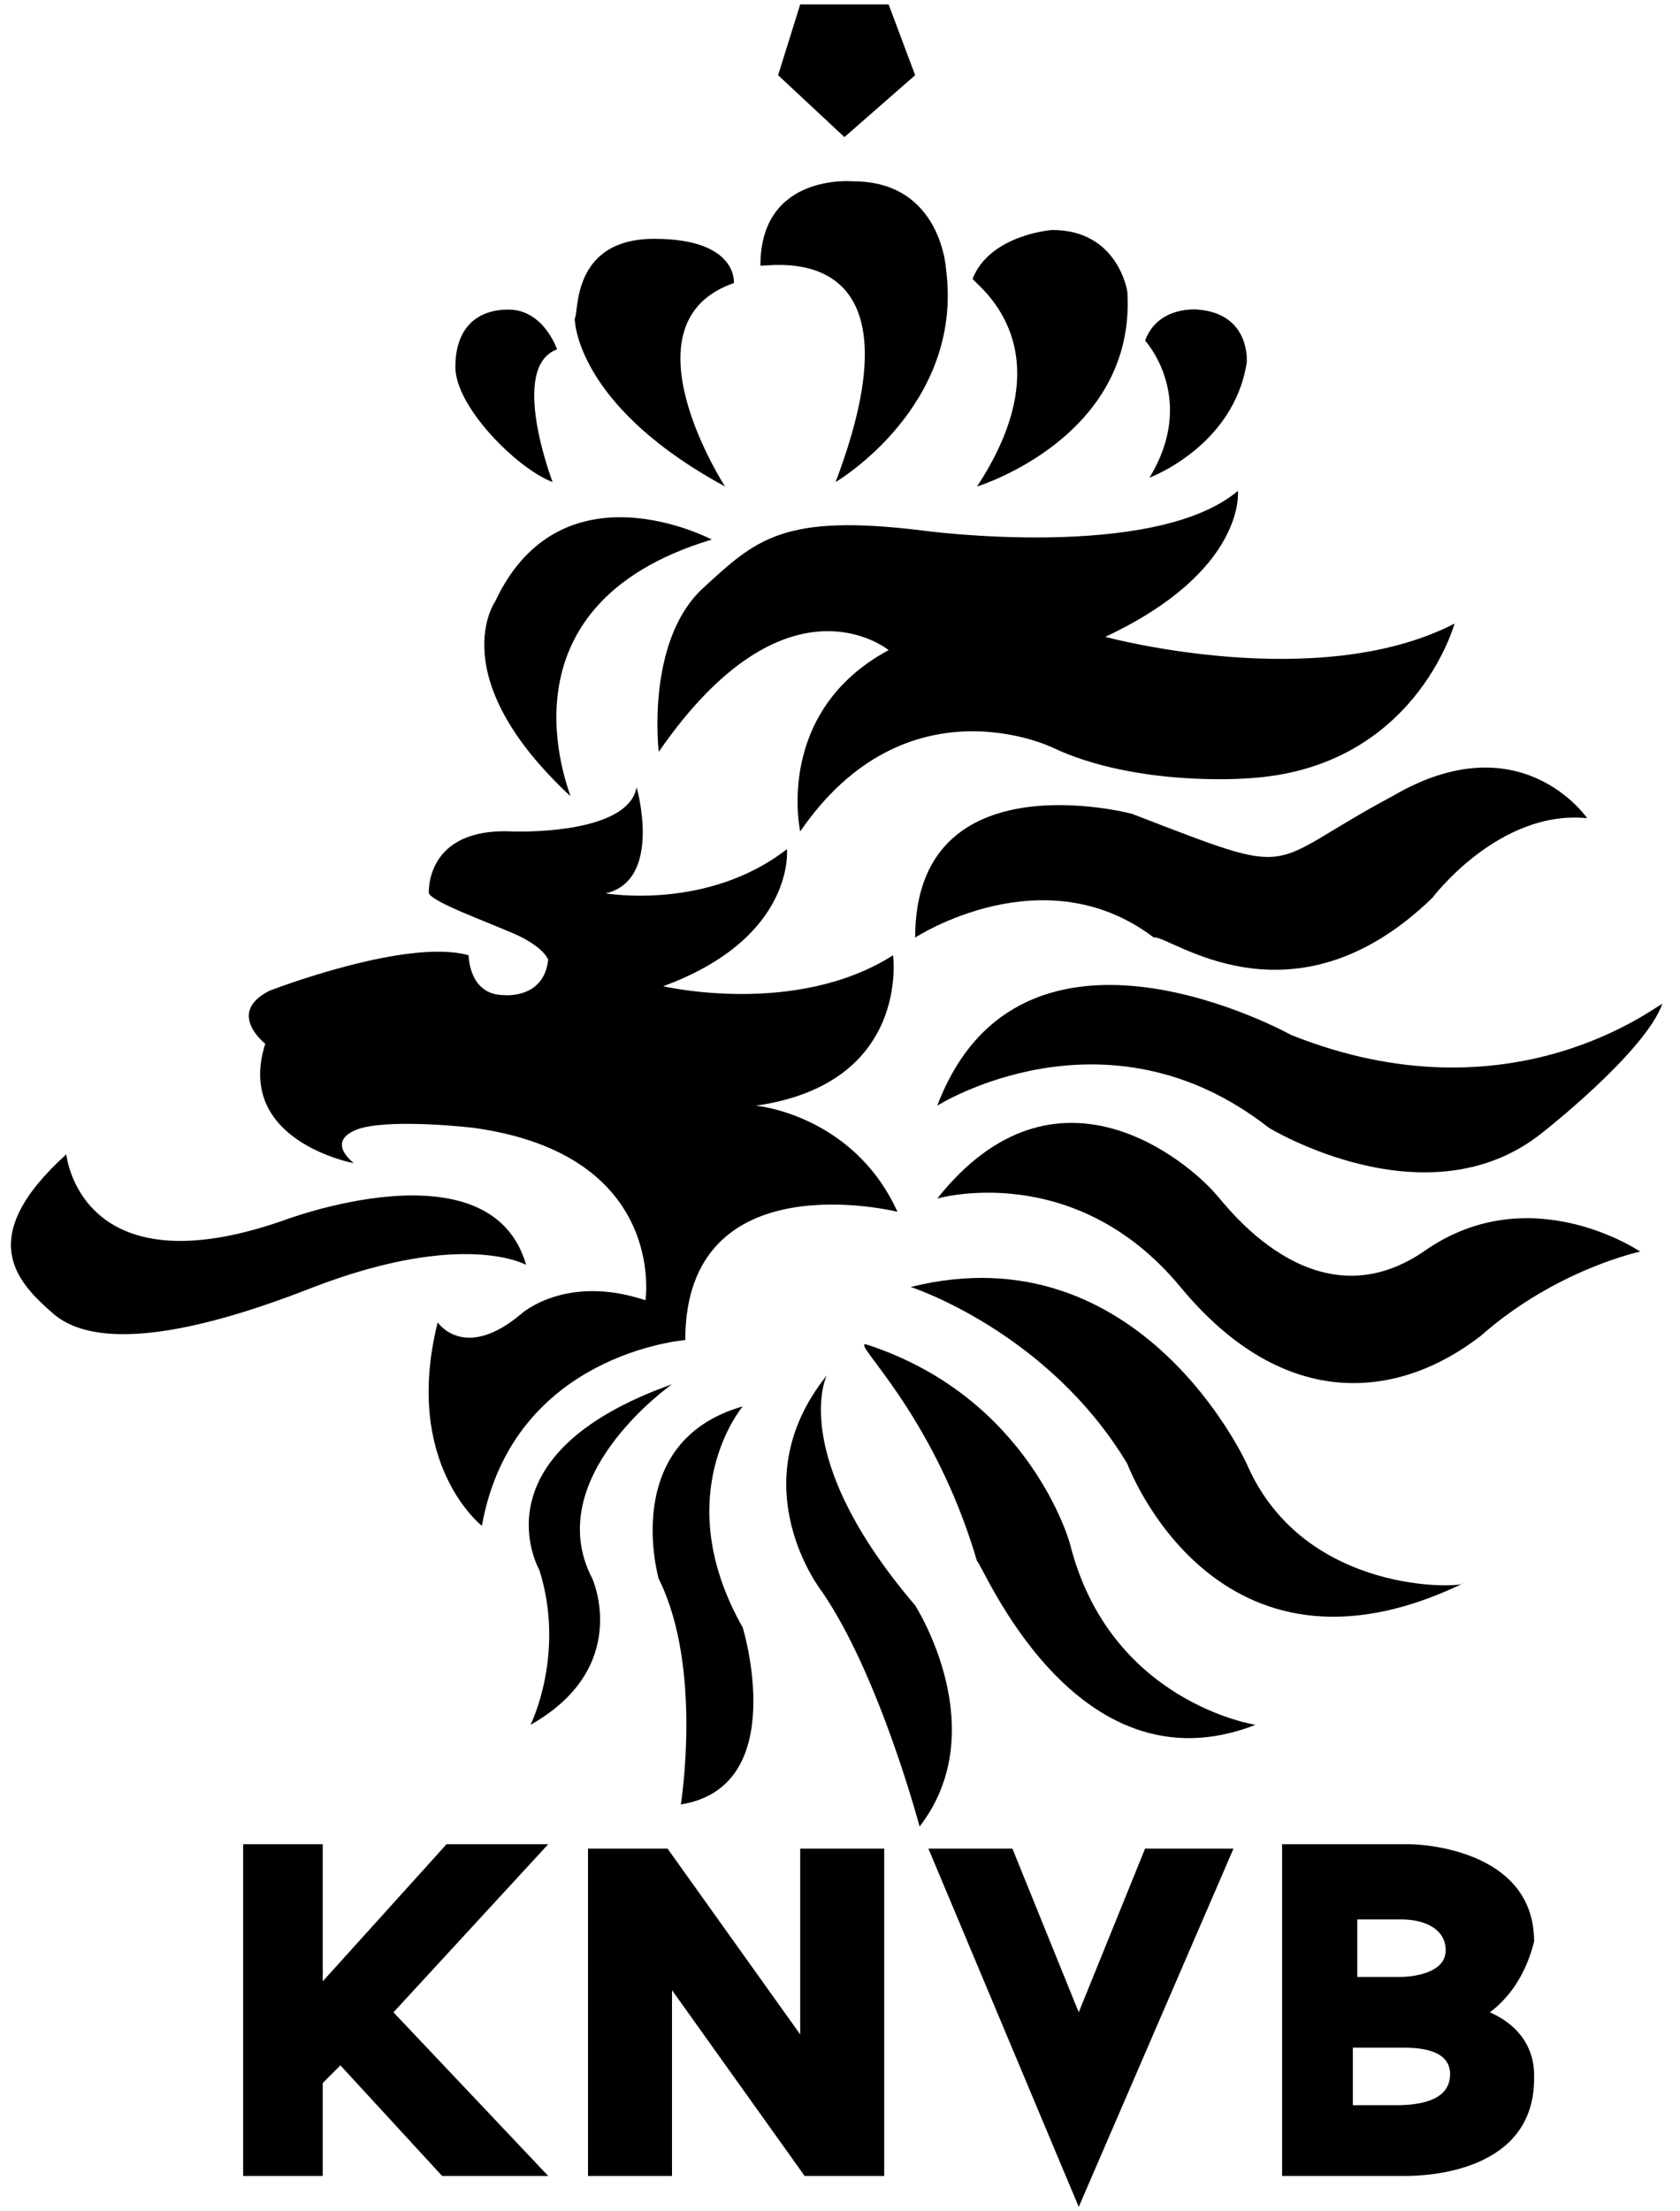 <svg xmlns="http://www.w3.org/2000/svg" width="38" height="50" viewBox="0 0 38 50">
  <g fill="currentColor">
    <path d="M16.4 11s-2.4-3.7.2-4.6c0 0 .1-1-1.8-1-1.9 0-1.7 1.7-1.8 1.8 0-.1-.1 1.9 3.4 3.8zm2.5-.1s2.9-1.7 2.5-4.8c0 0-.1-2-2.1-2 0 0-2.1-.2-2.1 1.9-.1.1 3.9-.9 1.7 4.9zm1.8-9.2L20.1.1h-2l-.5 1.6 1.5 1.4 1.6-1.4zm-8.2 9.2s-1-2.6.1-3c0 0-.3-.9-1.1-.9-.7 0-1.2.4-1.2 1.3s1.4 2.3 2.2 2.6zM6 23.6c-.7 2.2 2 2.7 2 2.7-.7-.6.2-.8.2-.8.8-.2 2.5 0 2.5 0 4.4.6 3.9 3.9 3.9 3.9-1.8-.6-2.8.3-2.8.3-1.3 1.1-1.9.2-1.9.2-.8 3.2 1 4.6 1 4.6.7-3.9 4.6-4.2 4.6-4.2 0-4.1 4.8-2.9 4.8-2.9-1-2.2-3.2-2.4-3.2-2.4 3.5-.5 3.1-3.4 3.1-3.4-2.2 1.4-5.2.7-5.2.7 3-1.1 2.8-3.1 2.8-3.1-1.8 1.4-4.1 1-4.1 1 1.3-.3.7-2.4.7-2.4-.2 1.1-2.8 1-2.8 1-2-.1-1.9 1.4-1.9 1.4.1.2 1.2.6 1.9.9.7.3.8.6.8.6-.1.9-1 .8-1 .8-.8 0-.8-.9-.8-.9-1.4-.4-4.5.8-4.5.8-1 .5-.1 1.2-.1 1.2zM22.1 11s3.6-1.1 3.4-4.4c0 0-.2-1.4-1.7-1.4 0 0-1.4.1-1.8 1.1 0 .1 2.2 1.5.1 4.7zm5.9.1c-1.9 1.6-7.1.9-7.1.9-3.2-.4-3.8.2-5 1.3-1.3 1.2-1 3.7-1 3.7 2.9-4.2 5.2-2.3 5.2-2.3-2.6 1.4-2 4.1-2 4.1 2.4-3.5 5.7-1.9 5.7-1.9 1.9.9 4.4.7 4.4.7 3.8-.2 4.7-3.5 4.7-3.5-3.1 1.6-7.9.3-7.9.3 3.2-1.5 3-3.3 3-3.3zM18.6 36c1.3 1.9 2.2 5.3 2.2 5.3 1.7-2.2-.1-5-.1-5-2.9-3.4-2-5.2-2-5.2-2 2.5-.1 4.9-.1 4.9z"/>
    <path d="M25.6 18.4s-4.9-1.3-4.9 2.8c0 0 2.9-1.9 5.4 0 .3-.1 3.1 2.2 6.3-.9 0 0 1.5-2 3.5-1.8 0 0-1.5-2.2-4.4-.5-3 1.6-2 1.9-5.9.4z"/>
    <path d="M29.2 23.4s-6.1-3.4-8 1.6c0 0 3.8-2.4 7.5.5 0 0 3.6 2.2 6.2.1 0 0 2.3-1.8 2.7-2.9-.1 0-3.4 2.7-8.4.7zM26 10.8s1.9-.7 2.2-2.6c0 0 .1-1.1-1.1-1.2 0 0-.9-.1-1.2.7 0 0 1.2 1.3.1 3.1zm-9.9 1.4s-3.4-1.8-4.9 1.4c0 0-1.2 1.7 1.7 4.4 0-.1-1.8-4.3 3.2-5.8zm12.1 20.9s-2.4-5.3-7.6-4c0 0 3.1 1 4.9 4 0 0 2 5.4 7.6 2.7 0 .1-3.6.3-4.9-2.7z"/>
    <path d="M32.2 28.3c-2.5 1.7-4.5-1.1-4.7-1.3-.6-.7-3.6-3.3-6.3.1 0 0 3.1-.9 5.5 2s5 2.5 6.8 1.1c1.7-1.5 3.6-1.9 3.6-1.9s-2.5-1.7-4.9 0zM28.4 39s-3.3-.5-4.2-4.1c0 0-.9-3.3-4.6-4.5-.4-.1 1.5 1.5 2.5 4.9.1 0 2.2 5.3 6.3 3.7zM11.9 28.6c-.8-2.8-5.5-1-5.5-1-4.6 1.6-4.9-1.5-4.9-1.5C-.6 28 .4 29 1.2 29.7c.8.7 2.6.7 5.9-.6 3.4-1.3 4.8-.5 4.8-.5zm4.9 8.2c-1.7-3 0-5 0-5-2.8.8-1.9 3.9-1.9 3.9 1 2 .5 5.1.5 5.1 2.5-.4 1.4-4 1.4-4z"/>
    <path d="M13.4 35.7c-1.2-2.3 1.8-4.4 1.8-4.4-4.5 1.6-3 4.2-3 4.2.6 1.9-.2 3.5-.2 3.5 2.3-1.3 1.4-3.3 1.4-3.3zm-4.5 9.8l3.5 3.7H10l-2.3-2.5-.1.1-.3.3v2.1H5.5v-7.5h1.8v3.1c.9-1 1.9-2.1 2.8-3.1h2.3l-3.5 3.8zm9.3 3.7l-3-4.2v4.2h-1.9v-7.4h1.8l3 4.2v-4.2H20v7.4h-1.8zm9.7-7.4l-3.5 8.1-3.4-8.1h1.9l1.5 3.7 1.5-3.7h2zm5.8 3.7c.9.4 1 1.1 1 1.4v.1c0 2.1-2.4 2.2-2.9 2.2H29v-7.5h2.9c.2 0 2.8.1 2.8 2.2-.2.8-.6 1.3-1 1.6zm-3-.8h1s1 0 1-.6c0-.5-.5-.7-1-.7h-1v1.3zm2.1 2.2c0-.6-.8-.6-1.1-.6h-1.1v1.3h1c.5 0 1.2-.1 1.2-.7z"/>
  </g>
</svg>
